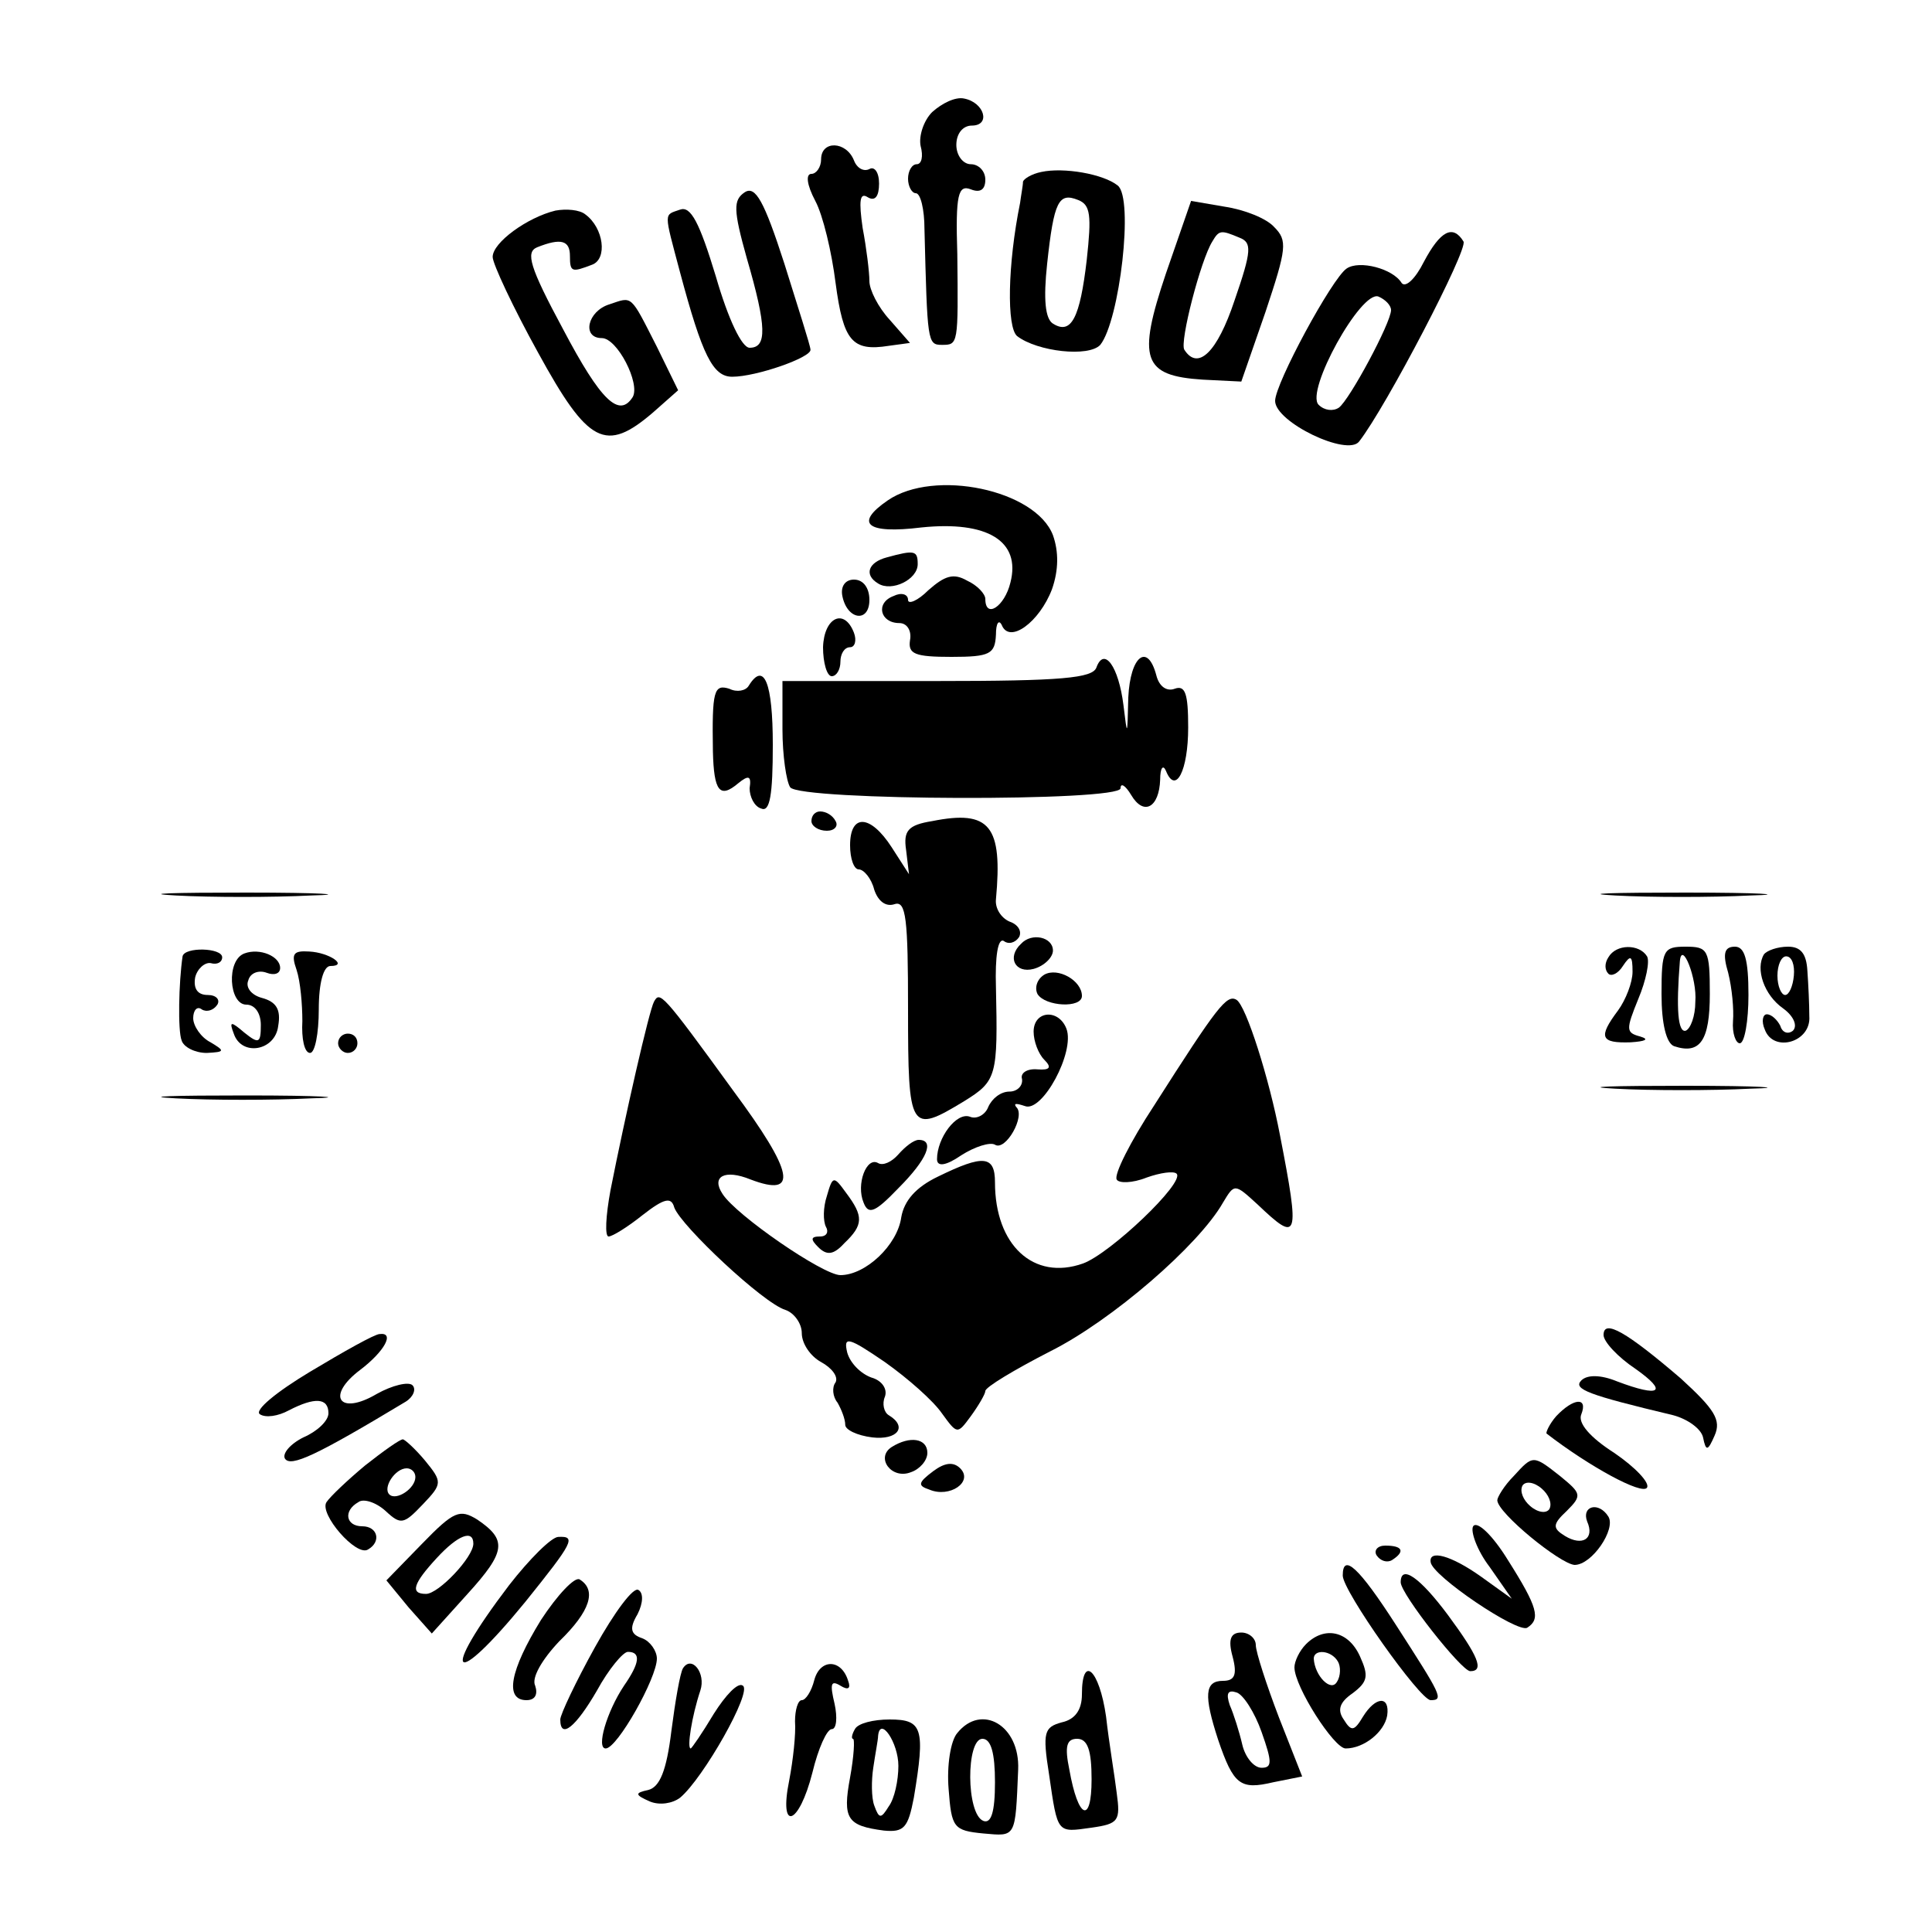 <?xml version="1.0" standalone="no"?>
<!DOCTYPE svg PUBLIC "-//W3C//DTD SVG 20010904//EN"
 "http://www.w3.org/TR/2001/REC-SVG-20010904/DTD/svg10.dtd">
<svg version="1.0" xmlns="http://www.w3.org/2000/svg"
 width="200pt" height="200pt" viewBox="0 0 200 200"
 preserveAspectRatio="xMidYMid meet">
<g transform="translate(0,200) scale(0.1,-0.1)"
fill="#000000" stroke="none">
<path d="M965 1884 c-9 -9 -14 -25 -12 -35 3 -11 1 -19 -4 -19 -5 0 -9 -7 -9
-15 0 -8 4 -15 8 -15 5 0 9 -17 9 -37 3 -117 3 -120 18 -120 17 0 17 0 16 94
-2 62 1 72 14 67 10 -4 15 0 15 10 0 9 -7 16 -15 16 -8 0 -15 9 -15 20 0 12 7
20 16 20 20 0 13 24 -8 28 -9 2 -23 -5 -33 -14z"/>
<path d="M850 1835 c0 -8 -5 -15 -10 -15 -6 0 -5 -11 4 -28 8 -15 17 -53 21
-85 8 -60 17 -71 55 -65 l22 3 -21 24 c-12 13 -21 31 -21 40 0 9 -3 34 -7 55
-4 28 -3 37 5 32 8 -5 12 1 12 14 0 12 -5 18 -10 15 -6 -3 -13 1 -16 9 -8 20
-34 21 -34 1z"/>
<path d="M1078 1822 c-10 -2 -18 -7 -19 -10 0 -4 -2 -14 -3 -22 -13 -64 -14
-129 -3 -138 21 -16 74 -22 86 -9 20 25 35 152 18 165 -15 12 -56 19 -79 14z
m47 -91 c-7 -60 -16 -78 -35 -66 -8 5 -10 25 -6 62 7 65 12 74 32 66 13 -5 14
-16 9 -62z"/>
<path d="M771 1801 c-12 -8 -12 -18 2 -68 21 -72 21 -93 3 -93 -8 0 -22 29
-35 74 -17 56 -26 73 -37 69 -17 -6 -17 -1 0 -65 23 -86 34 -108 54 -108 25 0
82 20 81 28 0 4 -13 44 -27 89 -21 65 -30 81 -41 74z"/>
<path d="M575 1782 c-29 -7 -65 -33 -65 -48 0 -7 21 -52 47 -99 52 -95 70
-104 119 -62 l26 23 -22 45 c-28 55 -25 52 -49 44 -23 -7 -29 -35 -8 -35 16 0
40 -47 32 -61 -14 -22 -33 -4 -72 70 -35 65 -39 80 -27 85 25 10 34 7 34 -9 0
-17 2 -17 23 -9 16 6 12 38 -7 52 -6 5 -20 6 -31 4z"/>
<path d="M1207 1717 c-30 -89 -24 -106 38 -110 l40 -2 25 72 c22 66 23 74 9
88 -8 9 -31 18 -51 21 l-35 6 -26 -75z m76 37 c13 -5 13 -13 -5 -65 -18 -54
-38 -73 -52 -51 -5 8 17 93 29 112 7 12 9 12 28 4z"/>
<path d="M1474 1729 c-9 -18 -19 -27 -23 -22 -9 15 -44 24 -57 15 -15 -10 -74
-119 -74 -137 0 -22 75 -58 87 -42 28 36 113 199 108 207 -11 18 -24 11 -41
-21z m-34 -50 c0 -13 -43 -93 -54 -101 -6 -4 -15 -3 -21 3 -14 14 44 119 62
112 7 -3 13 -9 13 -14z"/>
<path d="M919 1482 c-35 -24 -22 -35 35 -28 68 7 103 -14 92 -57 -6 -25 -26
-38 -26 -17 0 5 -8 14 -19 19 -14 8 -23 5 -40 -10 -11 -11 -21 -15 -21 -10 0
6 -7 8 -15 4 -19 -7 -14 -28 6 -28 8 0 13 -8 11 -18 -2 -14 5 -17 43 -17 40 0
45 3 46 23 0 12 3 16 6 10 8 -20 39 3 52 37 7 20 7 39 1 56 -18 47 -123 69
-171 36z"/>
<path d="M918 1423 c-19 -5 -24 -18 -9 -27 14 -9 41 4 41 20 0 14 -3 15 -32 7z"/>
<path d="M872 1383 c5 -25 28 -28 28 -4 0 12 -6 21 -16 21 -9 0 -14 -7 -12
-17z"/>
<path d="M852 1330 c0 -16 4 -30 9 -30 5 0 9 7 9 15 0 8 4 15 10 15 5 0 7 7 4
15 -10 26 -31 16 -32 -15z"/>
<path d="M1135 1309 c-4 -11 -36 -14 -165 -14 l-160 0 0 -50 c0 -27 4 -54 8
-60 10 -14 342 -15 342 -1 0 6 5 3 11 -7 13 -22 29 -13 30 16 0 12 3 16 6 9
10 -25 23 0 23 45 0 35 -3 44 -14 40 -8 -3 -16 2 -19 14 -9 34 -27 20 -29 -23
-1 -41 -1 -41 -5 -8 -5 40 -20 61 -28 39z"/>
<path d="M775 1290 c-3 -5 -12 -7 -20 -3 -16 5 -18 -2 -17 -65 1 -41 7 -49 26
-33 11 9 14 8 12 -5 0 -9 5 -19 12 -21 9 -4 12 14 12 66 0 64 -9 87 -25 61z"/>
<path d="M840 1150 c0 -5 7 -10 16 -10 8 0 12 5 9 10 -3 6 -10 10 -16 10 -5 0
-9 -4 -9 -10z"/>
<path d="M965 1150 c-25 -4 -30 -10 -27 -30 l3 -25 -18 28 c-22 34 -43 35 -43
2 0 -14 4 -25 9 -25 5 0 13 -9 16 -21 4 -12 12 -18 21 -15 12 4 14 -15 14
-109 0 -126 2 -129 58 -95 34 21 35 26 33 118 -1 32 2 51 8 48 5 -4 12 -2 16
4 3 6 -1 13 -10 16 -9 4 -15 14 -14 23 7 76 -6 93 -66 81z"/>
<path d="M182 1073 c37 -2 100 -2 140 0 40 1 10 3 -67 3 -77 0 -110 -1 -73 -3z"/>
<path d="M1672 1073 c37 -2 100 -2 140 0 40 1 10 3 -67 3 -77 0 -110 -1 -73
-3z"/>
<path d="M1057 1023 c-15 -14 -6 -31 13 -26 11 3 20 12 20 19 0 14 -22 19 -33
7z"/>
<path d="M189 1010 c-4 -27 -5 -77 -1 -87 2 -7 14 -13 26 -13 19 1 19 2 4 11
-10 5 -18 17 -18 25 0 8 4 13 9 9 5 -3 12 -1 16 5 3 5 -1 10 -10 10 -10 0 -15
6 -13 18 2 9 10 16 16 15 7 -2 12 1 12 6 0 10 -39 11 -41 1z"/>
<path d="M253 1013 c-19 -7 -16 -53 2 -53 9 0 15 -9 15 -21 0 -19 -2 -20 -17
-8 -14 12 -16 12 -11 -1 8 -24 43 -18 46 8 3 17 -2 25 -17 29 -11 3 -17 11
-14 18 2 8 11 11 19 8 8 -3 14 -1 14 5 0 12 -21 21 -37 15z"/>
<path d="M307 996 c4 -12 6 -36 6 -53 -1 -18 2 -33 8 -33 5 0 9 20 9 45 0 28
5 45 12 45 19 0 -1 14 -22 15 -16 1 -19 -2 -13 -19z"/>
<path d="M1665 1009 c-4 -6 -4 -13 0 -17 3 -3 10 0 15 8 8 12 10 11 10 -6 0
-11 -7 -29 -15 -40 -21 -28 -18 -34 13 -33 15 1 20 3 10 6 -15 4 -15 7 -2 39
8 19 12 39 9 44 -8 13 -32 13 -40 -1z"/>
<path d="M1720 971 c0 -31 5 -51 13 -54 27 -9 37 6 37 54 0 46 -2 49 -25 49
-23 0 -25 -3 -25 -49z m35 -8 c0 -15 -5 -28 -10 -30 -8 -2 -10 22 -6 72 2 22
18 -18 16 -42z"/>
<path d="M1789 993 c4 -16 6 -38 5 -50 -1 -13 3 -23 7 -23 5 0 9 23 9 50 0 37
-4 50 -14 50 -11 0 -13 -7 -7 -27z"/>
<path d="M1826 1012 c-9 -15 0 -42 20 -56 11 -8 15 -18 10 -23 -5 -4 -11 -2
-13 5 -3 6 -9 12 -14 12 -4 0 -6 -7 -2 -16 9 -24 48 -13 46 14 0 12 -1 33 -2
47 -1 18 -7 25 -20 25 -11 0 -22 -4 -25 -8z m31 -22 c-1 -11 -5 -20 -9 -20 -4
0 -8 9 -8 20 0 11 4 20 9 20 6 0 9 -9 8 -20z"/>
<path d="M1081 991 c-8 -5 -10 -14 -7 -20 8 -13 46 -15 46 -2 0 16 -25 30 -39
22z"/>
<path d="M677 963 c-5 -9 -30 -119 -45 -195 -5 -27 -6 -48 -2 -48 4 0 20 10
35 22 23 18 30 19 33 8 7 -19 92 -99 115 -106 9 -3 17 -14 17 -24 0 -11 9 -24
20 -30 11 -6 18 -15 15 -21 -4 -5 -3 -15 2 -21 4 -7 8 -17 8 -23 0 -5 12 -11
28 -13 26 -3 37 11 17 23 -5 3 -7 12 -4 19 3 8 -3 17 -14 20 -11 4 -22 15 -25
26 -4 17 1 16 39 -10 24 -17 50 -40 59 -53 16 -22 16 -22 30 -3 8 11 15 23 15
26 0 4 30 22 67 41 64 32 154 110 179 154 12 20 12 20 36 -2 42 -40 44 -36 23
72 -11 58 -35 134 -45 140 -10 6 -20 -7 -85 -109 -25 -38 -42 -72 -39 -77 2
-4 16 -4 31 2 14 5 28 7 31 4 9 -9 -69 -83 -97 -93 -51 -18 -91 19 -91 84 0
28 -12 29 -59 6 -23 -11 -35 -25 -38 -42 -4 -29 -37 -60 -63 -60 -18 0 -108
62 -122 84 -12 18 2 26 29 15 50 -19 45 7 -18 92 -74 102 -76 103 -82 92z"/>
<path d="M1070 932 c0 -10 5 -23 11 -29 8 -8 6 -11 -7 -10 -11 1 -18 -4 -16
-10 1 -7 -5 -13 -13 -13 -9 0 -18 -7 -22 -16 -3 -8 -12 -13 -19 -10 -14 5 -34
-22 -34 -44 0 -8 9 -7 25 4 14 9 30 14 35 11 11 -7 32 30 22 39 -3 4 0 4 9 1
18 -7 52 56 43 80 -8 21 -34 19 -34 -3z"/>
<path d="M350 920 c0 -5 5 -10 10 -10 6 0 10 5 10 10 0 6 -4 10 -10 10 -5 0
-10 -4 -10 -10z"/>
<path d="M1672 873 c37 -2 100 -2 140 0 40 1 10 3 -67 3 -77 0 -110 -1 -73 -3z"/>
<path d="M182 863 c37 -2 100 -2 140 0 40 1 10 3 -67 3 -77 0 -110 -1 -73 -3z"/>
<path d="M930 805 c-7 -8 -16 -12 -21 -9 -12 7 -23 -22 -15 -41 5 -13 12 -10
36 15 30 30 38 50 21 50 -5 0 -14 -7 -21 -15z"/>
<path d="M856 762 c-4 -12 -4 -26 -1 -32 3 -5 1 -10 -6 -10 -10 0 -10 -3 -2
-11 9 -9 16 -8 27 4 20 19 20 28 2 52 -13 18 -14 18 -20 -3z"/>
<path d="M1660 618 c0 -7 15 -23 33 -35 34 -24 26 -30 -19 -13 -17 7 -31 7
-37 1 -9 -9 7 -15 95 -36 15 -4 29 -14 31 -23 3 -15 5 -14 12 2 7 16 0 27 -35
59 -56 48 -80 62 -80 45z"/>
<path d="M321 580 c-35 -21 -58 -40 -52 -44 6 -4 19 -2 30 4 27 14 41 13 41
-3 0 -8 -12 -19 -26 -25 -14 -7 -22 -17 -19 -22 6 -9 32 3 125 59 8 5 11 13 7
17 -4 4 -21 0 -37 -9 -39 -23 -53 -2 -17 25 25 19 36 39 20 37 -5 0 -37 -18
-72 -39z"/>
<path d="M1611 534 c-7 -8 -11 -17 -10 -18 44 -34 99 -64 104 -56 3 5 -12 21
-34 36 -25 16 -38 31 -34 40 7 18 -8 17 -26 -2z"/>
<path d="M378 483 c-18 -15 -36 -32 -40 -38 -8 -12 31 -57 43 -49 14 8 10 24
-6 24 -17 0 -20 16 -4 25 5 4 18 0 28 -9 16 -15 19 -14 39 7 20 21 20 23 2 45
-10 12 -21 22 -23 22 -3 0 -20 -12 -39 -27z m52 -12 c0 -12 -20 -25 -27 -18
-7 7 6 27 18 27 5 0 9 -4 9 -9z"/>
<path d="M923 502 c-17 -11 0 -34 20 -26 9 3 17 12 17 20 0 15 -18 18 -37 6z"/>
<path d="M966 477 c-16 -12 -16 -15 -4 -19 21 -9 46 8 32 22 -7 7 -16 6 -28
-3z"/>
<path d="M1567 472 c-10 -10 -17 -22 -17 -25 0 -13 65 -66 80 -67 18 0 43 37
35 50 -10 16 -28 11 -22 -5 8 -18 -5 -26 -23 -15 -13 8 -13 12 2 26 16 16 15
18 -7 36 -28 22 -28 22 -48 0z m37 -34 c-3 -5 -12 -4 -20 3 -7 6 -11 15 -8 21
3 5 12 4 20 -3 7 -6 11 -15 8 -21z"/>
<path d="M437 402 l-37 -38 23 -28 24 -27 37 41 c40 44 41 56 10 77 -18 11
-24 9 -57 -25z m53 0 c0 -14 -36 -52 -49 -52 -17 0 -13 11 11 37 22 24 38 30
38 15z"/>
<path d="M1525 420 c-3 -5 4 -25 17 -42 l23 -33 -32 23 c-31 22 -54 28 -52 15
1 -14 90 -74 100 -68 14 9 11 21 -20 70 -16 26 -32 41 -36 35z"/>
<path d="M527 359 c-73 -96 -59 -110 17 -17 49 61 53 68 34 67 -7 0 -30 -23
-51 -50z"/>
<path d="M1425 390 c4 -6 11 -8 16 -5 14 9 11 15 -7 15 -8 0 -12 -5 -9 -10z"/>
<path d="M1390 369 c0 -16 80 -129 91 -129 14 0 11 5 -36 78 -38 59 -55 75
-55 51z"/>
<path d="M560 323 c-32 -52 -38 -83 -15 -83 9 0 12 6 9 15 -4 8 7 27 25 46 32
31 39 53 21 64 -5 3 -23 -16 -40 -42z"/>
<path d="M1450 362 c0 -12 63 -92 72 -92 15 0 8 16 -23 58 -29 39 -49 53 -49
34z"/>
<path d="M616 295 c-20 -36 -36 -70 -36 -75 0 -21 16 -8 38 30 12 22 27 40 32
40 14 0 12 -12 -4 -35 -18 -27 -29 -65 -19 -65 12 0 53 73 53 93 0 8 -7 18
-15 21 -12 4 -14 10 -5 25 6 12 6 22 1 25 -5 4 -25 -23 -45 -59z"/>
<path d="M1276 285 c5 -19 2 -25 -10 -25 -19 0 -20 -15 -5 -61 16 -47 23 -52
57 -44 l30 6 -24 61 c-13 34 -24 68 -24 75 0 7 -7 13 -15 13 -11 0 -14 -7 -9
-25z m30 -78 c11 -31 11 -37 0 -37 -8 0 -17 11 -20 24 -3 13 -9 32 -13 41 -4
12 -2 16 7 13 7 -2 19 -21 26 -41z"/>
<path d="M1352 298 c-7 -7 -12 -18 -12 -24 0 -20 41 -84 53 -84 19 0 40 17 43
34 3 21 -12 20 -25 -1 -9 -15 -12 -16 -20 -3 -7 10 -4 18 9 27 16 12 17 18 8
38 -12 27 -37 32 -56 13z m33 -18 c3 -5 3 -15 -1 -21 -6 -11 -23 6 -24 24 0
10 18 9 25 -3z"/>
<path d="M707 273 c-3 -5 -8 -34 -12 -65 -5 -41 -12 -58 -24 -61 -14 -3 -14
-5 2 -12 10 -4 23 -2 31 4 24 20 75 110 65 116 -5 4 -18 -10 -30 -29 -12 -20
-23 -36 -24 -36 -4 0 1 33 10 60 6 18 -9 37 -18 23z"/>
<path d="M843 261 c-3 -12 -9 -21 -13 -21 -4 0 -7 -10 -7 -22 1 -13 -2 -40 -6
-61 -11 -54 10 -47 24 8 6 25 15 45 20 45 5 0 6 12 3 26 -5 21 -4 25 6 19 8
-5 11 -3 8 5 -7 23 -29 23 -35 1z"/>
<path d="M1120 246 c0 -16 -7 -26 -21 -29 -18 -5 -20 -10 -13 -54 9 -62 8 -60
44 -55 28 4 30 7 26 36 -2 17 -8 52 -11 79 -7 49 -25 65 -25 23z m10 -88 c0
-47 -14 -41 -23 10 -5 24 -3 32 8 32 11 0 15 -12 15 -42z"/>
<path d="M885 210 c-3 -5 -4 -10 -2 -10 2 0 1 -18 -3 -40 -8 -43 -3 -50 35
-55 21 -2 25 3 31 34 12 72 9 81 -25 81 -17 0 -33 -4 -36 -10z m45 -38 c0 -15
-4 -34 -10 -42 -8 -13 -10 -13 -15 1 -3 8 -3 26 -1 39 2 14 5 29 5 33 2 21 21
-7 21 -31z"/>
<path d="M991 206 c-7 -8 -11 -34 -9 -58 3 -40 5 -43 36 -46 34 -3 33 -5 36
66 2 46 -38 69 -63 38z m39 -51 c0 -31 -4 -43 -12 -40 -18 7 -18 85 -1 85 9 0
13 -15 13 -45z"/>
</g>
</svg>
